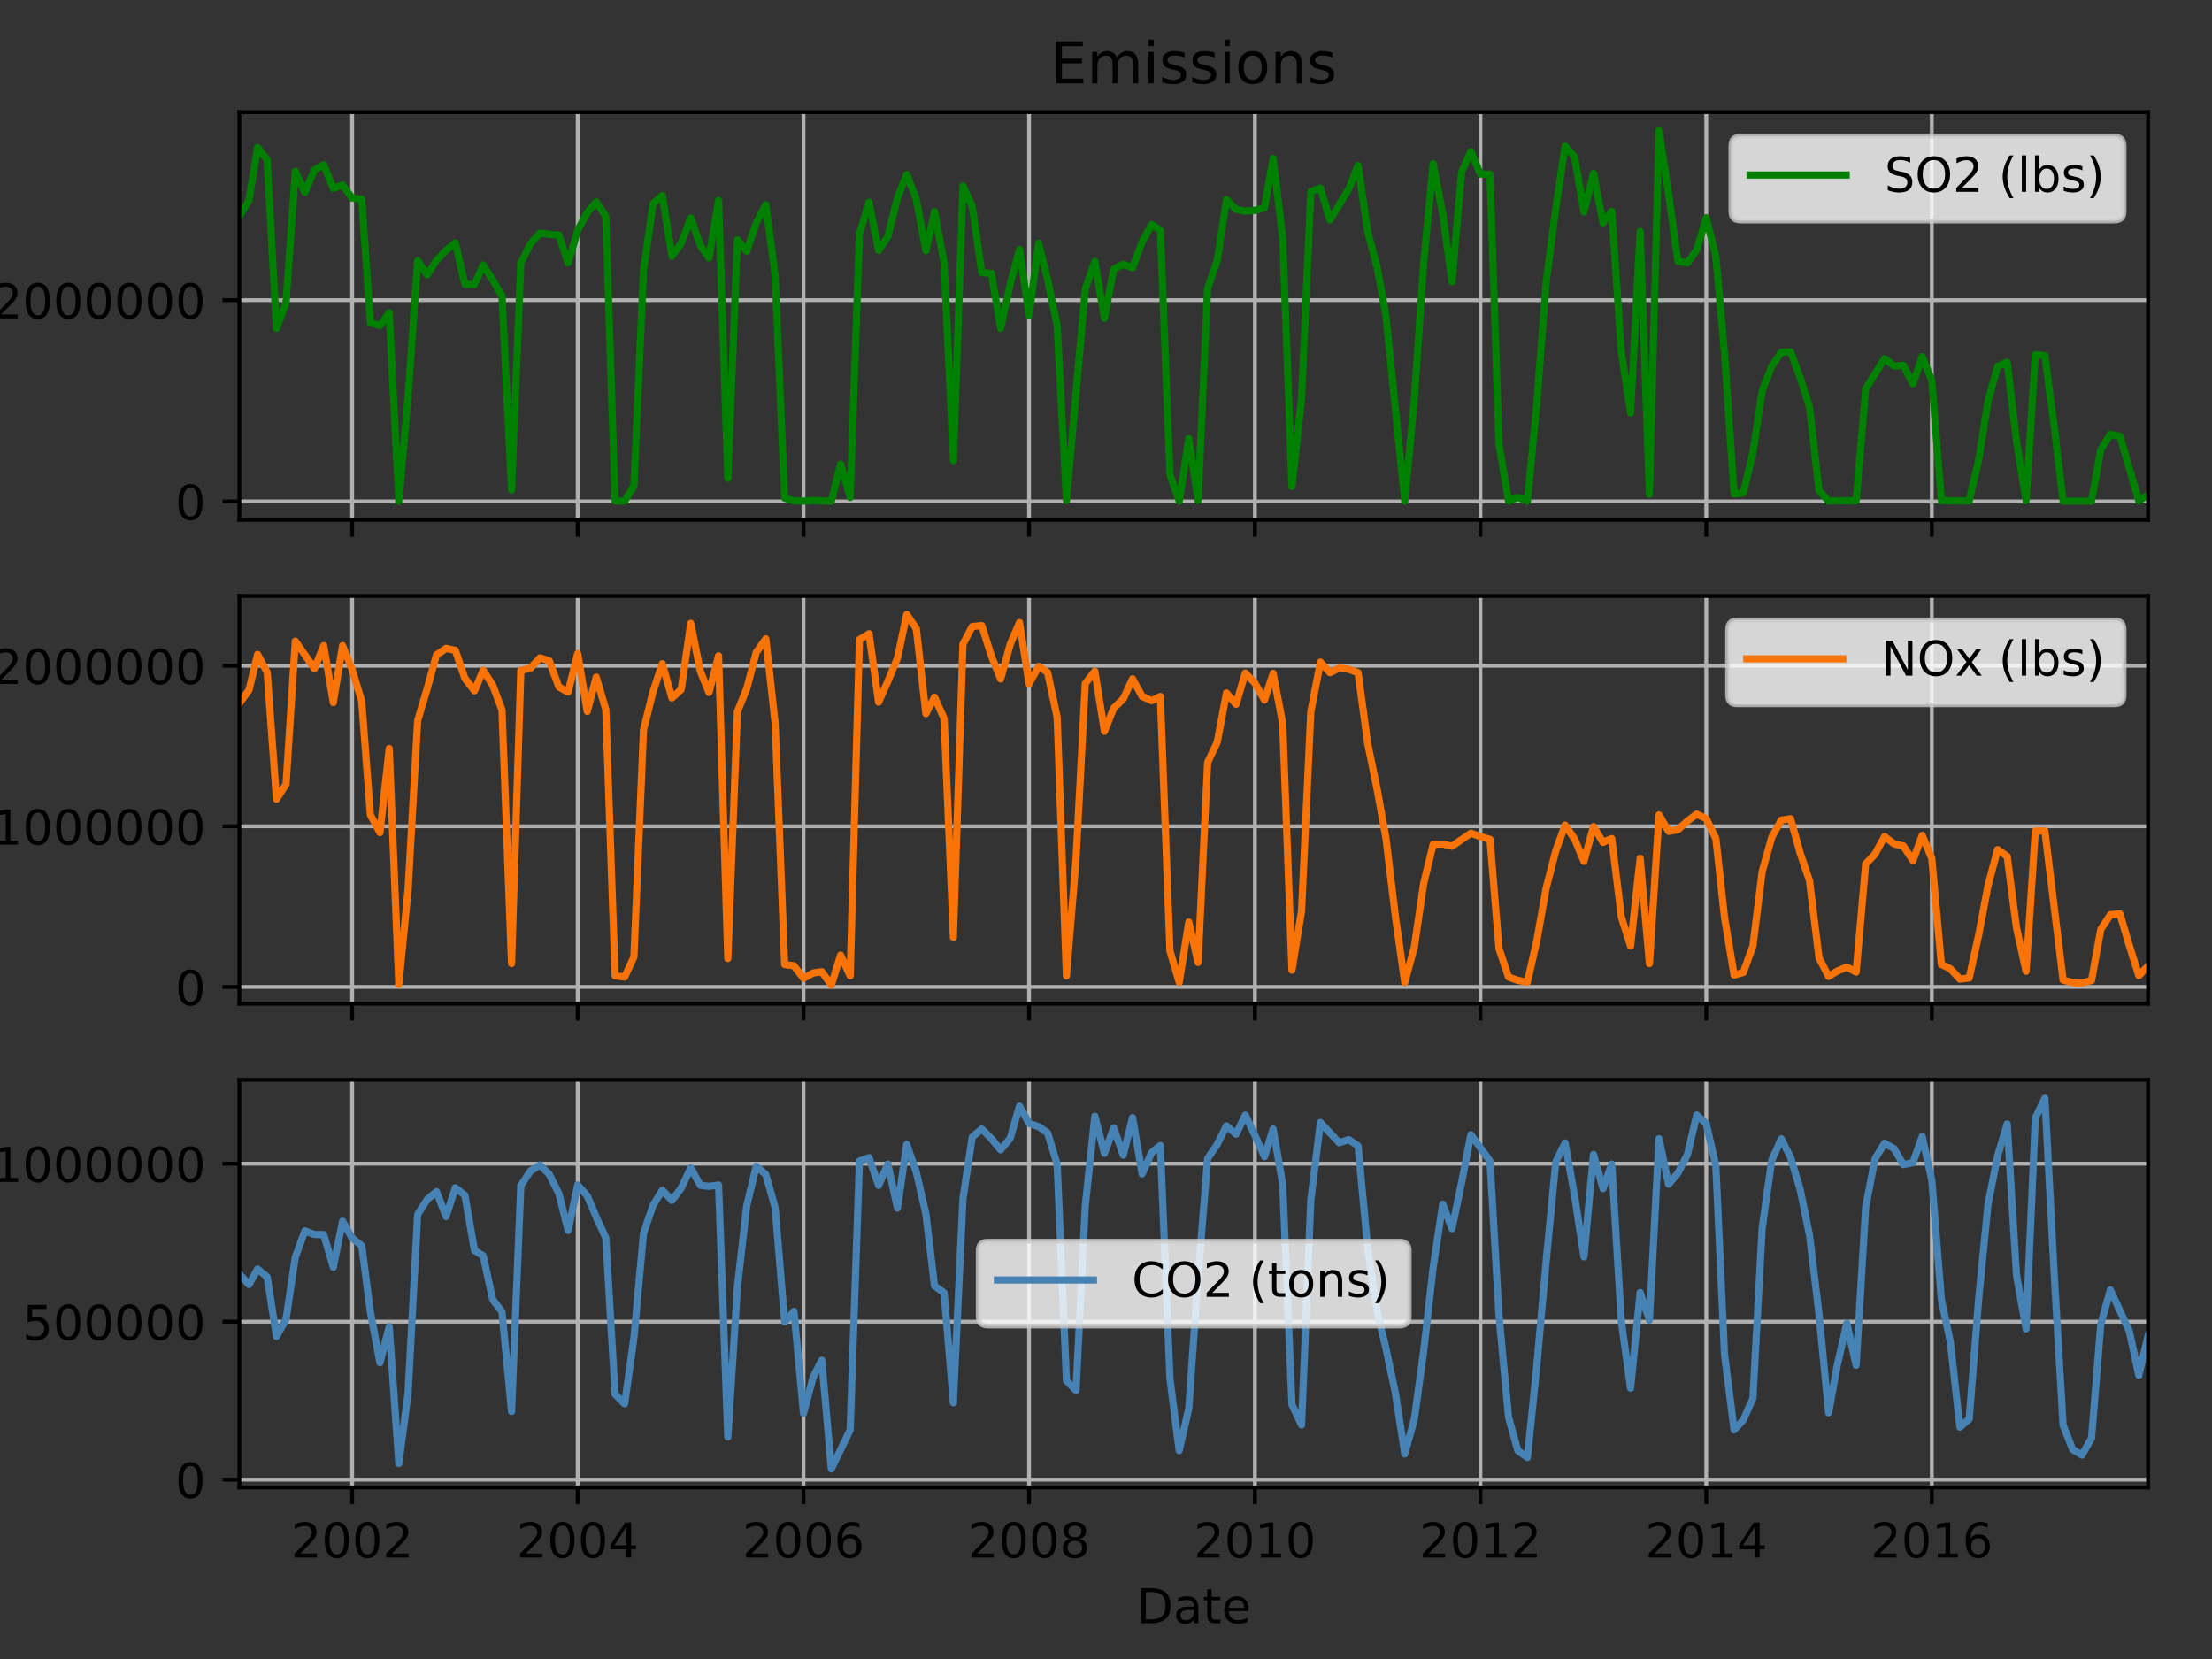 <?xml version="1.0" encoding="utf-8" standalone="no"?>
<!DOCTYPE svg PUBLIC "-//W3C//DTD SVG 1.1//EN"
  "http://www.w3.org/Graphics/SVG/1.1/DTD/svg11.dtd">
<!-- Created with matplotlib (http://matplotlib.org/) -->
<svg height="345.6pt" version="1.1" viewBox="0 0 460.8 345.6" width="460.8pt" xmlns="http://www.w3.org/2000/svg" xmlns:xlink="http://www.w3.org/1999/xlink">
 <rect x="0" y="0" width="460.8" height="345.6" fill="#333333" stroke="none"/>
 <defs>
  <style type="text/css">
*{stroke-linecap:butt;stroke-linejoin:round;}
  </style>
 </defs>
 <g id="figure_1">
  <g id="patch_1">
   <path d="M 0 345.6 
L 460.8 345.6 
L 460.8 0 
L 0 0 
z
" style="fill:none;"/>
  </g>
  <g id="axes_1">
   <g id="patch_2">
    <path d="M 49.867 108.305 
L 447.48 108.305 
L 447.48 23.365 
L 49.867 23.365 
z
" style="fill:none;"/>
   </g>
   <g id="matplotlib.axis_1">
    <g id="xtick_1">
     <g id="line2d_1">
      <path clip-path="url(#pac11bb12ae)" d="M 73.358 108.305 
L 73.358 23.365 
" style="fill:none;stroke:#b0b0b0;stroke-linecap:square;stroke-width:0.8;"/>
     </g>
     <g id="line2d_2">
      <defs>
       <path d="M 0 0 
L 0 3.5 
" id="m9f74b792a3" style="stroke:#000000;stroke-width:0.8;"/>
      </defs>
      <g>
       <use style="stroke:#000000;stroke-width:0.8;" x="73.358" xlink:href="#m9f74b792a3" y="108.305"/>
      </g>
     </g>
    </g>
    <g id="xtick_2">
     <g id="line2d_3">
      <path clip-path="url(#pac11bb12ae)" d="M 120.341 108.305 
L 120.341 23.365 
" style="fill:none;stroke:#b0b0b0;stroke-linecap:square;stroke-width:0.8;"/>
     </g>
     <g id="line2d_4">
      <g>
       <use style="stroke:#000000;stroke-width:0.8;" x="120.341" xlink:href="#m9f74b792a3" y="108.305"/>
      </g>
     </g>
    </g>
    <g id="xtick_3">
     <g id="line2d_5">
      <path clip-path="url(#pac11bb12ae)" d="M 167.387 108.305 
L 167.387 23.365 
" style="fill:none;stroke:#b0b0b0;stroke-linecap:square;stroke-width:0.8;"/>
     </g>
     <g id="line2d_6">
      <g>
       <use style="stroke:#000000;stroke-width:0.8;" x="167.387" xlink:href="#m9f74b792a3" y="108.305"/>
      </g>
     </g>
    </g>
    <g id="xtick_4">
     <g id="line2d_7">
      <path clip-path="url(#pac11bb12ae)" d="M 214.37 108.305 
L 214.37 23.365 
" style="fill:none;stroke:#b0b0b0;stroke-linecap:square;stroke-width:0.8;"/>
     </g>
     <g id="line2d_8">
      <g>
       <use style="stroke:#000000;stroke-width:0.8;" x="214.37" xlink:href="#m9f74b792a3" y="108.305"/>
      </g>
     </g>
    </g>
    <g id="xtick_5">
     <g id="line2d_9">
      <path clip-path="url(#pac11bb12ae)" d="M 261.417 108.305 
L 261.417 23.365 
" style="fill:none;stroke:#b0b0b0;stroke-linecap:square;stroke-width:0.8;"/>
     </g>
     <g id="line2d_10">
      <g>
       <use style="stroke:#000000;stroke-width:0.8;" x="261.417" xlink:href="#m9f74b792a3" y="108.305"/>
      </g>
     </g>
    </g>
    <g id="xtick_6">
     <g id="line2d_11">
      <path clip-path="url(#pac11bb12ae)" d="M 308.399 108.305 
L 308.399 23.365 
" style="fill:none;stroke:#b0b0b0;stroke-linecap:square;stroke-width:0.8;"/>
     </g>
     <g id="line2d_12">
      <g>
       <use style="stroke:#000000;stroke-width:0.8;" x="308.399" xlink:href="#m9f74b792a3" y="108.305"/>
      </g>
     </g>
    </g>
    <g id="xtick_7">
     <g id="line2d_13">
      <path clip-path="url(#pac11bb12ae)" d="M 355.446 108.305 
L 355.446 23.365 
" style="fill:none;stroke:#b0b0b0;stroke-linecap:square;stroke-width:0.8;"/>
     </g>
     <g id="line2d_14">
      <g>
       <use style="stroke:#000000;stroke-width:0.8;" x="355.446" xlink:href="#m9f74b792a3" y="108.305"/>
      </g>
     </g>
    </g>
    <g id="xtick_8">
     <g id="line2d_15">
      <path clip-path="url(#pac11bb12ae)" d="M 402.428 108.305 
L 402.428 23.365 
" style="fill:none;stroke:#b0b0b0;stroke-linecap:square;stroke-width:0.8;"/>
     </g>
     <g id="line2d_16">
      <g>
       <use style="stroke:#000000;stroke-width:0.8;" x="402.428" xlink:href="#m9f74b792a3" y="108.305"/>
      </g>
     </g>
    </g>
   </g>
   <g id="matplotlib.axis_2">
    <g id="ytick_1">
     <g id="line2d_17">
      <path clip-path="url(#pac11bb12ae)" d="M 49.867 104.451 
L 447.48 104.451 
" style="fill:none;stroke:#b0b0b0;stroke-linecap:square;stroke-width:0.8;"/>
     </g>
     <g id="line2d_18">
      <defs>
       <path d="M 0 0 
L -3.5 0 
" id="m3fa01bd252" style="stroke:#000000;stroke-width:0.8;"/>
      </defs>
      <g>
       <use style="stroke:#000000;stroke-width:0.8;" x="49.867" xlink:href="#m3fa01bd252" y="104.451"/>
      </g>
     </g>
     <g id="text_1">
      <!-- 0 -->
      <defs>
       <path d="M 31.781 66.406 
Q 24.172 66.406 20.328 58.906 
Q 16.5 51.422 16.5 36.375 
Q 16.5 21.391 20.328 13.891 
Q 24.172 6.391 31.781 6.391 
Q 39.453 6.391 43.281 13.891 
Q 47.125 21.391 47.125 36.375 
Q 47.125 51.422 43.281 58.906 
Q 39.453 66.406 31.781 66.406 
z
M 31.781 74.219 
Q 44.047 74.219 50.516 64.516 
Q 56.984 54.828 56.984 36.375 
Q 56.984 17.969 50.516 8.266 
Q 44.047 -1.422 31.781 -1.422 
Q 19.531 -1.422 13.062 8.266 
Q 6.594 17.969 6.594 36.375 
Q 6.594 54.828 13.062 64.516 
Q 19.531 74.219 31.781 74.219 
z
" id="DejaVuSans-30"/>
      </defs>
      <g transform="translate(36.505 108.25)scale(0.1 -0.1)">
       <use xlink:href="#DejaVuSans-30"/>
      </g>
     </g>
    </g>
    <g id="ytick_2">
     <g id="line2d_19">
      <path clip-path="url(#pac11bb12ae)" d="M 49.867 62.526 
L 447.48 62.526 
" style="fill:none;stroke:#b0b0b0;stroke-linecap:square;stroke-width:0.8;"/>
     </g>
     <g id="line2d_20">
      <g>
       <use style="stroke:#000000;stroke-width:0.8;" x="49.867" xlink:href="#m3fa01bd252" y="62.526"/>
      </g>
     </g>
     <g id="text_2">
      <!-- 2000000 -->
      <defs>
       <path d="M 19.188 8.297 
L 53.609 8.297 
L 53.609 0 
L 7.328 0 
L 7.328 8.297 
Q 12.938 14.109 22.625 23.891 
Q 32.328 33.688 34.812 36.531 
Q 39.547 41.844 41.422 45.531 
Q 43.312 49.219 43.312 52.781 
Q 43.312 58.594 39.234 62.25 
Q 35.156 65.922 28.609 65.922 
Q 23.969 65.922 18.812 64.312 
Q 13.672 62.703 7.812 59.422 
L 7.812 69.391 
Q 13.766 71.781 18.938 73 
Q 24.125 74.219 28.422 74.219 
Q 39.75 74.219 46.484 68.547 
Q 53.219 62.891 53.219 53.422 
Q 53.219 48.922 51.531 44.891 
Q 49.859 40.875 45.406 35.406 
Q 44.188 33.984 37.641 27.219 
Q 31.109 20.453 19.188 8.297 
z
" id="DejaVuSans-32"/>
      </defs>
      <g transform="translate(-1.671 66.325)scale(0.1 -0.1)">
       <use xlink:href="#DejaVuSans-32"/>
       <use x="63.623" xlink:href="#DejaVuSans-30"/>
       <use x="127.246" xlink:href="#DejaVuSans-30"/>
       <use x="190.869" xlink:href="#DejaVuSans-30"/>
       <use x="254.492" xlink:href="#DejaVuSans-30"/>
       <use x="318.115" xlink:href="#DejaVuSans-30"/>
       <use x="381.738" xlink:href="#DejaVuSans-30"/>
      </g>
     </g>
    </g>
   </g>
   <g id="line2d_21">
    <path clip-path="url(#pac11bb12ae)" d="M 49.867 45.048 
L 51.862 41.708 
L 53.664 30.726 
L 55.659 33.328 
L 57.59 68.424 
L 59.585 63.071 
L 61.516 35.688 
L 63.511 40.078 
L 65.506 35.397 
L 67.437 34.337 
L 69.432 39.249 
L 71.363 38.543 
L 73.358 41.266 
L 75.353 41.479 
L 77.155 67.251 
L 79.151 67.826 
L 81.081 65.143 
L 83.077 104.436 
L 85.007 82.585 
L 87.002 54.284 
L 88.998 57.272 
L 90.928 54.234 
L 92.924 52.143 
L 94.854 50.598 
L 96.849 59.229 
L 98.845 59.275 
L 100.647 55.201 
L 102.642 58.332 
L 104.573 61.645 
L 106.568 102.077 
L 108.499 54.793 
L 110.494 50.819 
L 112.489 48.557 
L 114.42 48.823 
L 116.415 48.944 
L 118.346 54.78 
L 120.341 47.952 
L 122.336 44.26 
L 124.202 42.066 
L 126.197 45.045 
L 128.128 104.395 
L 130.123 104.398 
L 132.054 101.214 
L 134.049 56.459 
L 136.044 42.404 
L 137.975 40.725 
L 139.97 53.383 
L 141.901 50.688 
L 143.896 45.377 
L 145.891 51.152 
L 147.693 53.752 
L 149.689 41.748 
L 151.619 99.633 
L 153.615 49.972 
L 155.545 52.358 
L 157.54 46.419 
L 159.536 42.631 
L 161.466 57.332 
L 163.462 103.766 
L 165.392 104.344 
L 167.387 104.405 
L 169.383 104.25 
L 173.18 104.444 
L 175.111 96.662 
L 177.106 103.622 
L 179.037 48.744 
L 181.032 42.101 
L 183.027 52.187 
L 184.958 49.276 
L 186.953 41.272 
L 188.884 36.299 
L 190.879 41.532 
L 192.874 52.244 
L 194.676 44.082 
L 196.671 54.776 
L 198.602 95.973 
L 200.597 38.77 
L 202.528 42.967 
L 204.523 56.798 
L 206.518 56.928 
L 208.449 68.38 
L 210.444 59.192 
L 212.375 51.99 
L 214.37 65.637 
L 216.365 50.633 
L 218.231 58.193 
L 220.227 67.789 
L 222.157 104.301 
L 226.083 60.223 
L 228.078 54.45 
L 230.074 66.312 
L 232.004 56.045 
L 234 55.044 
L 235.93 55.78 
L 237.925 50.402 
L 239.921 46.767 
L 241.723 47.926 
L 243.718 98.839 
L 245.649 104.431 
L 247.644 91.374 
L 249.575 104.256 
L 251.57 60.066 
L 253.565 54.298 
L 255.496 41.576 
L 257.491 43.608 
L 259.422 43.989 
L 261.417 43.816 
L 263.412 43.294 
L 265.214 32.982 
L 267.209 49.574 
L 269.14 101.349 
L 271.135 82.945 
L 273.066 39.932 
L 275.061 39.161 
L 277.056 45.847 
L 280.982 39.33 
L 282.913 34.461 
L 284.908 48.194 
L 286.903 55.753 
L 288.705 65.721 
L 292.631 104.427 
L 294.626 83.23 
L 296.557 55.007 
L 298.552 34.121 
L 300.547 44.527 
L 302.478 58.684 
L 304.473 35.834 
L 306.404 31.535 
L 308.399 36.276 
L 310.394 36.307 
L 312.261 92.497 
L 314.256 104.404 
L 316.187 103.617 
L 318.182 104.412 
L 320.113 84.47 
L 322.108 58.614 
L 324.103 43.407 
L 326.034 30.435 
L 328.029 32.684 
L 329.96 44.14 
L 331.955 36.115 
L 333.95 46.412 
L 335.752 44.028 
L 337.747 73.286 
L 339.678 86.021 
L 341.673 48.209 
L 343.604 102.95 
L 345.599 27.226 
L 347.594 40.371 
L 349.525 54.425 
L 351.52 54.776 
L 353.451 52.061 
L 355.446 45.36 
L 357.441 53.402 
L 359.243 73.559 
L 361.238 102.907 
L 363.169 102.654 
L 365.164 94.32 
L 367.095 81.382 
L 369.09 76.274 
L 371.085 73.384 
L 373.016 73.27 
L 375.011 78.695 
L 376.942 84.755 
L 378.937 102.231 
L 380.932 104.393 
L 384.729 104.292 
L 386.66 104.361 
L 388.655 81.009 
L 392.581 74.677 
L 394.576 76.265 
L 396.507 76.074 
L 398.502 79.961 
L 400.433 74.285 
L 402.428 79.241 
L 404.423 104.297 
L 410.216 104.371 
L 412.211 95.736 
L 414.142 83.554 
L 416.137 76.316 
L 418.132 75.46 
L 420.063 91.837 
L 422.058 104.288 
L 423.989 73.858 
L 425.984 74.082 
L 427.979 89.296 
L 429.781 104.412 
L 435.702 104.409 
L 437.633 93.624 
L 439.628 90.481 
L 441.623 90.865 
L 445.549 104.348 
L 447.48 103.04 
L 447.48 103.04 
" style="fill:none;stroke:#008000;stroke-linecap:square;stroke-width:1.5;"/>
   </g>
   <g id="patch_3">
    <path d="M 49.867 108.305 
L 49.867 23.365 
" style="fill:none;stroke:#000000;stroke-linecap:square;stroke-linejoin:miter;stroke-width:0.8;"/>
   </g>
   <g id="patch_4">
    <path d="M 447.48 108.305 
L 447.48 23.365 
" style="fill:none;stroke:#000000;stroke-linecap:square;stroke-linejoin:miter;stroke-width:0.8;"/>
   </g>
   <g id="patch_5">
    <path d="M 49.867 108.305 
L 447.48 108.305 
" style="fill:none;stroke:#000000;stroke-linecap:square;stroke-linejoin:miter;stroke-width:0.8;"/>
   </g>
   <g id="patch_6">
    <path d="M 49.867 23.365 
L 447.48 23.365 
" style="fill:none;stroke:#000000;stroke-linecap:square;stroke-linejoin:miter;stroke-width:0.8;"/>
   </g>
   <g id="text_3">
    <!-- Emissions -->
    <defs>
     <path d="M 9.812 72.906 
L 55.906 72.906 
L 55.906 64.594 
L 19.672 64.594 
L 19.672 43.016 
L 54.391 43.016 
L 54.391 34.719 
L 19.672 34.719 
L 19.672 8.297 
L 56.781 8.297 
L 56.781 0 
L 9.812 0 
z
" id="DejaVuSans-45"/>
     <path d="M 52 44.188 
Q 55.375 50.25 60.062 53.125 
Q 64.75 56 71.094 56 
Q 79.641 56 84.281 50.016 
Q 88.922 44.047 88.922 33.016 
L 88.922 0 
L 79.891 0 
L 79.891 32.719 
Q 79.891 40.578 77.094 44.375 
Q 74.312 48.188 68.609 48.188 
Q 61.625 48.188 57.562 43.547 
Q 53.516 38.922 53.516 30.906 
L 53.516 0 
L 44.484 0 
L 44.484 32.719 
Q 44.484 40.625 41.703 44.406 
Q 38.922 48.188 33.109 48.188 
Q 26.219 48.188 22.156 43.531 
Q 18.109 38.875 18.109 30.906 
L 18.109 0 
L 9.078 0 
L 9.078 54.688 
L 18.109 54.688 
L 18.109 46.188 
Q 21.188 51.219 25.484 53.609 
Q 29.781 56 35.688 56 
Q 41.656 56 45.828 52.969 
Q 50 49.953 52 44.188 
z
" id="DejaVuSans-6d"/>
     <path d="M 9.422 54.688 
L 18.406 54.688 
L 18.406 0 
L 9.422 0 
z
M 9.422 75.984 
L 18.406 75.984 
L 18.406 64.594 
L 9.422 64.594 
z
" id="DejaVuSans-69"/>
     <path d="M 44.281 53.078 
L 44.281 44.578 
Q 40.484 46.531 36.375 47.5 
Q 32.281 48.484 27.875 48.484 
Q 21.188 48.484 17.844 46.438 
Q 14.5 44.391 14.5 40.281 
Q 14.5 37.156 16.891 35.375 
Q 19.281 33.594 26.516 31.984 
L 29.594 31.297 
Q 39.156 29.25 43.188 25.516 
Q 47.219 21.781 47.219 15.094 
Q 47.219 7.469 41.188 3.016 
Q 35.156 -1.422 24.609 -1.422 
Q 20.219 -1.422 15.453 -0.562 
Q 10.688 0.297 5.422 2 
L 5.422 11.281 
Q 10.406 8.688 15.234 7.391 
Q 20.062 6.109 24.812 6.109 
Q 31.156 6.109 34.562 8.281 
Q 37.984 10.453 37.984 14.406 
Q 37.984 18.062 35.516 20.016 
Q 33.062 21.969 24.703 23.781 
L 21.578 24.516 
Q 13.234 26.266 9.516 29.906 
Q 5.812 33.547 5.812 39.891 
Q 5.812 47.609 11.281 51.797 
Q 16.75 56 26.812 56 
Q 31.781 56 36.172 55.266 
Q 40.578 54.547 44.281 53.078 
z
" id="DejaVuSans-73"/>
     <path d="M 30.609 48.391 
Q 23.391 48.391 19.188 42.75 
Q 14.984 37.109 14.984 27.297 
Q 14.984 17.484 19.156 11.844 
Q 23.344 6.203 30.609 6.203 
Q 37.797 6.203 41.984 11.859 
Q 46.188 17.531 46.188 27.297 
Q 46.188 37.016 41.984 42.703 
Q 37.797 48.391 30.609 48.391 
z
M 30.609 56 
Q 42.328 56 49.016 48.375 
Q 55.719 40.766 55.719 27.297 
Q 55.719 13.875 49.016 6.219 
Q 42.328 -1.422 30.609 -1.422 
Q 18.844 -1.422 12.172 6.219 
Q 5.516 13.875 5.516 27.297 
Q 5.516 40.766 12.172 48.375 
Q 18.844 56 30.609 56 
z
" id="DejaVuSans-6f"/>
     <path d="M 54.891 33.016 
L 54.891 0 
L 45.906 0 
L 45.906 32.719 
Q 45.906 40.484 42.875 44.328 
Q 39.844 48.188 33.797 48.188 
Q 26.516 48.188 22.312 43.547 
Q 18.109 38.922 18.109 30.906 
L 18.109 0 
L 9.078 0 
L 9.078 54.688 
L 18.109 54.688 
L 18.109 46.188 
Q 21.344 51.125 25.703 53.562 
Q 30.078 56 35.797 56 
Q 45.219 56 50.047 50.172 
Q 54.891 44.344 54.891 33.016 
z
" id="DejaVuSans-6e"/>
    </defs>
    <g transform="translate(218.853 17.365)scale(0.12 -0.12)">
     <use xlink:href="#DejaVuSans-45"/>
     <use x="63.184" xlink:href="#DejaVuSans-6d"/>
     <use x="160.596" xlink:href="#DejaVuSans-69"/>
     <use x="188.379" xlink:href="#DejaVuSans-73"/>
     <use x="240.479" xlink:href="#DejaVuSans-73"/>
     <use x="292.578" xlink:href="#DejaVuSans-69"/>
     <use x="320.361" xlink:href="#DejaVuSans-6f"/>
     <use x="381.543" xlink:href="#DejaVuSans-6e"/>
     <use x="444.922" xlink:href="#DejaVuSans-73"/>
    </g>
   </g>
   <g id="legend_1">
    <g id="patch_7">
     <path d="M 362.58 46.043 
L 440.48 46.043 
Q 442.48 46.043 442.48 44.043 
L 442.48 30.365 
Q 442.48 28.365 440.48 28.365 
L 362.58 28.365 
Q 360.58 28.365 360.58 30.365 
L 360.58 44.043 
Q 360.58 46.043 362.58 46.043 
z
" style="fill:#ffffff;opacity:0.8;stroke:#cccccc;stroke-linejoin:miter;"/>
    </g>
    <g id="line2d_22">
     <path d="M 364.58 36.463 
L 384.58 36.463 
" style="fill:none;stroke:#008000;stroke-linecap:square;stroke-width:1.5;"/>
    </g>
    <g id="line2d_23"/>
    <g id="text_4">
     <!-- SO2 (lbs) -->
     <defs>
      <path d="M 53.516 70.516 
L 53.516 60.891 
Q 47.906 63.578 42.922 64.891 
Q 37.938 66.219 33.297 66.219 
Q 25.25 66.219 20.875 63.094 
Q 16.5 59.969 16.5 54.203 
Q 16.5 49.359 19.406 46.891 
Q 22.312 44.438 30.422 42.922 
L 36.375 41.703 
Q 47.406 39.594 52.656 34.297 
Q 57.906 29 57.906 20.125 
Q 57.906 9.516 50.797 4.047 
Q 43.703 -1.422 29.984 -1.422 
Q 24.812 -1.422 18.969 -0.25 
Q 13.141 0.922 6.891 3.219 
L 6.891 13.375 
Q 12.891 10.016 18.656 8.297 
Q 24.422 6.594 29.984 6.594 
Q 38.422 6.594 43.016 9.906 
Q 47.609 13.234 47.609 19.391 
Q 47.609 24.75 44.312 27.781 
Q 41.016 30.812 33.5 32.328 
L 27.484 33.5 
Q 16.453 35.688 11.516 40.375 
Q 6.594 45.062 6.594 53.422 
Q 6.594 63.094 13.406 68.656 
Q 20.219 74.219 32.172 74.219 
Q 37.312 74.219 42.625 73.281 
Q 47.953 72.359 53.516 70.516 
z
" id="DejaVuSans-53"/>
      <path d="M 39.406 66.219 
Q 28.656 66.219 22.328 58.203 
Q 16.016 50.203 16.016 36.375 
Q 16.016 22.609 22.328 14.594 
Q 28.656 6.594 39.406 6.594 
Q 50.141 6.594 56.422 14.594 
Q 62.703 22.609 62.703 36.375 
Q 62.703 50.203 56.422 58.203 
Q 50.141 66.219 39.406 66.219 
z
M 39.406 74.219 
Q 54.734 74.219 63.906 63.938 
Q 73.094 53.656 73.094 36.375 
Q 73.094 19.141 63.906 8.859 
Q 54.734 -1.422 39.406 -1.422 
Q 24.031 -1.422 14.812 8.828 
Q 5.609 19.094 5.609 36.375 
Q 5.609 53.656 14.812 63.938 
Q 24.031 74.219 39.406 74.219 
z
" id="DejaVuSans-4f"/>
      <path id="DejaVuSans-20"/>
      <path d="M 31 75.875 
Q 24.469 64.656 21.281 53.656 
Q 18.109 42.672 18.109 31.391 
Q 18.109 20.125 21.312 9.062 
Q 24.516 -2 31 -13.188 
L 23.188 -13.188 
Q 15.875 -1.703 12.234 9.375 
Q 8.594 20.453 8.594 31.391 
Q 8.594 42.281 12.203 53.312 
Q 15.828 64.359 23.188 75.875 
z
" id="DejaVuSans-28"/>
      <path d="M 9.422 75.984 
L 18.406 75.984 
L 18.406 0 
L 9.422 0 
z
" id="DejaVuSans-6c"/>
      <path d="M 48.688 27.297 
Q 48.688 37.203 44.609 42.844 
Q 40.531 48.484 33.406 48.484 
Q 26.266 48.484 22.188 42.844 
Q 18.109 37.203 18.109 27.297 
Q 18.109 17.391 22.188 11.75 
Q 26.266 6.109 33.406 6.109 
Q 40.531 6.109 44.609 11.75 
Q 48.688 17.391 48.688 27.297 
z
M 18.109 46.391 
Q 20.953 51.266 25.266 53.625 
Q 29.594 56 35.594 56 
Q 45.562 56 51.781 48.094 
Q 58.016 40.188 58.016 27.297 
Q 58.016 14.406 51.781 6.484 
Q 45.562 -1.422 35.594 -1.422 
Q 29.594 -1.422 25.266 0.953 
Q 20.953 3.328 18.109 8.203 
L 18.109 0 
L 9.078 0 
L 9.078 75.984 
L 18.109 75.984 
z
" id="DejaVuSans-62"/>
      <path d="M 8.016 75.875 
L 15.828 75.875 
Q 23.141 64.359 26.781 53.312 
Q 30.422 42.281 30.422 31.391 
Q 30.422 20.453 26.781 9.375 
Q 23.141 -1.703 15.828 -13.188 
L 8.016 -13.188 
Q 14.5 -2 17.703 9.062 
Q 20.906 20.125 20.906 31.391 
Q 20.906 42.672 17.703 53.656 
Q 14.5 64.656 8.016 75.875 
z
" id="DejaVuSans-29"/>
     </defs>
     <g transform="translate(392.58 39.963)scale(0.1 -0.1)">
      <use xlink:href="#DejaVuSans-53"/>
      <use x="63.477" xlink:href="#DejaVuSans-4f"/>
      <use x="142.188" xlink:href="#DejaVuSans-32"/>
      <use x="205.811" xlink:href="#DejaVuSans-20"/>
      <use x="237.598" xlink:href="#DejaVuSans-28"/>
      <use x="276.611" xlink:href="#DejaVuSans-6c"/>
      <use x="304.395" xlink:href="#DejaVuSans-62"/>
      <use x="367.871" xlink:href="#DejaVuSans-73"/>
      <use x="419.971" xlink:href="#DejaVuSans-29"/>
     </g>
    </g>
   </g>
  </g>
  <g id="axes_2">
   <g id="patch_8">
    <path d="M 49.867 209.084 
L 447.48 209.084 
L 447.48 124.145 
L 49.867 124.145 
z
" style="fill:none;"/>
   </g>
   <g id="matplotlib.axis_3">
    <g id="xtick_9">
     <g id="line2d_24">
      <path clip-path="url(#p36a2a49564)" d="M 73.358 209.084 
L 73.358 124.145 
" style="fill:none;stroke:#b0b0b0;stroke-linecap:square;stroke-width:0.8;"/>
     </g>
     <g id="line2d_25">
      <g>
       <use style="stroke:#000000;stroke-width:0.8;" x="73.358" xlink:href="#m9f74b792a3" y="209.084"/>
      </g>
     </g>
    </g>
    <g id="xtick_10">
     <g id="line2d_26">
      <path clip-path="url(#p36a2a49564)" d="M 120.341 209.084 
L 120.341 124.145 
" style="fill:none;stroke:#b0b0b0;stroke-linecap:square;stroke-width:0.8;"/>
     </g>
     <g id="line2d_27">
      <g>
       <use style="stroke:#000000;stroke-width:0.8;" x="120.341" xlink:href="#m9f74b792a3" y="209.084"/>
      </g>
     </g>
    </g>
    <g id="xtick_11">
     <g id="line2d_28">
      <path clip-path="url(#p36a2a49564)" d="M 167.387 209.084 
L 167.387 124.145 
" style="fill:none;stroke:#b0b0b0;stroke-linecap:square;stroke-width:0.8;"/>
     </g>
     <g id="line2d_29">
      <g>
       <use style="stroke:#000000;stroke-width:0.8;" x="167.387" xlink:href="#m9f74b792a3" y="209.084"/>
      </g>
     </g>
    </g>
    <g id="xtick_12">
     <g id="line2d_30">
      <path clip-path="url(#p36a2a49564)" d="M 214.37 209.084 
L 214.37 124.145 
" style="fill:none;stroke:#b0b0b0;stroke-linecap:square;stroke-width:0.8;"/>
     </g>
     <g id="line2d_31">
      <g>
       <use style="stroke:#000000;stroke-width:0.8;" x="214.37" xlink:href="#m9f74b792a3" y="209.084"/>
      </g>
     </g>
    </g>
    <g id="xtick_13">
     <g id="line2d_32">
      <path clip-path="url(#p36a2a49564)" d="M 261.417 209.084 
L 261.417 124.145 
" style="fill:none;stroke:#b0b0b0;stroke-linecap:square;stroke-width:0.8;"/>
     </g>
     <g id="line2d_33">
      <g>
       <use style="stroke:#000000;stroke-width:0.8;" x="261.417" xlink:href="#m9f74b792a3" y="209.084"/>
      </g>
     </g>
    </g>
    <g id="xtick_14">
     <g id="line2d_34">
      <path clip-path="url(#p36a2a49564)" d="M 308.399 209.084 
L 308.399 124.145 
" style="fill:none;stroke:#b0b0b0;stroke-linecap:square;stroke-width:0.8;"/>
     </g>
     <g id="line2d_35">
      <g>
       <use style="stroke:#000000;stroke-width:0.8;" x="308.399" xlink:href="#m9f74b792a3" y="209.084"/>
      </g>
     </g>
    </g>
    <g id="xtick_15">
     <g id="line2d_36">
      <path clip-path="url(#p36a2a49564)" d="M 355.446 209.084 
L 355.446 124.145 
" style="fill:none;stroke:#b0b0b0;stroke-linecap:square;stroke-width:0.8;"/>
     </g>
     <g id="line2d_37">
      <g>
       <use style="stroke:#000000;stroke-width:0.8;" x="355.446" xlink:href="#m9f74b792a3" y="209.084"/>
      </g>
     </g>
    </g>
    <g id="xtick_16">
     <g id="line2d_38">
      <path clip-path="url(#p36a2a49564)" d="M 402.428 209.084 
L 402.428 124.145 
" style="fill:none;stroke:#b0b0b0;stroke-linecap:square;stroke-width:0.8;"/>
     </g>
     <g id="line2d_39">
      <g>
       <use style="stroke:#000000;stroke-width:0.8;" x="402.428" xlink:href="#m9f74b792a3" y="209.084"/>
      </g>
     </g>
    </g>
   </g>
   <g id="matplotlib.axis_4">
    <g id="ytick_3">
     <g id="line2d_40">
      <path clip-path="url(#p36a2a49564)" d="M 49.867 205.59 
L 447.48 205.59 
" style="fill:none;stroke:#b0b0b0;stroke-linecap:square;stroke-width:0.8;"/>
     </g>
     <g id="line2d_41">
      <g>
       <use style="stroke:#000000;stroke-width:0.8;" x="49.867" xlink:href="#m3fa01bd252" y="205.59"/>
      </g>
     </g>
     <g id="text_5">
      <!-- 0 -->
      <g transform="translate(36.505 209.39)scale(0.1 -0.1)">
       <use xlink:href="#DejaVuSans-30"/>
      </g>
     </g>
    </g>
    <g id="ytick_4">
     <g id="line2d_42">
      <path clip-path="url(#p36a2a49564)" d="M 49.867 172.137 
L 447.48 172.137 
" style="fill:none;stroke:#b0b0b0;stroke-linecap:square;stroke-width:0.8;"/>
     </g>
     <g id="line2d_43">
      <g>
       <use style="stroke:#000000;stroke-width:0.8;" x="49.867" xlink:href="#m3fa01bd252" y="172.137"/>
      </g>
     </g>
     <g id="text_6">
      <!-- 1000000 -->
      <defs>
       <path d="M 12.406 8.297 
L 28.516 8.297 
L 28.516 63.922 
L 10.984 60.406 
L 10.984 69.391 
L 28.422 72.906 
L 38.281 72.906 
L 38.281 8.297 
L 54.391 8.297 
L 54.391 0 
L 12.406 0 
z
" id="DejaVuSans-31"/>
      </defs>
      <g transform="translate(-1.671 175.936)scale(0.1 -0.1)">
       <use xlink:href="#DejaVuSans-31"/>
       <use x="63.623" xlink:href="#DejaVuSans-30"/>
       <use x="127.246" xlink:href="#DejaVuSans-30"/>
       <use x="190.869" xlink:href="#DejaVuSans-30"/>
       <use x="254.492" xlink:href="#DejaVuSans-30"/>
       <use x="318.115" xlink:href="#DejaVuSans-30"/>
       <use x="381.738" xlink:href="#DejaVuSans-30"/>
      </g>
     </g>
    </g>
    <g id="ytick_5">
     <g id="line2d_44">
      <path clip-path="url(#p36a2a49564)" d="M 49.867 138.683 
L 447.48 138.683 
" style="fill:none;stroke:#b0b0b0;stroke-linecap:square;stroke-width:0.8;"/>
     </g>
     <g id="line2d_45">
      <g>
       <use style="stroke:#000000;stroke-width:0.8;" x="49.867" xlink:href="#m3fa01bd252" y="138.683"/>
      </g>
     </g>
     <g id="text_7">
      <!-- 2000000 -->
      <g transform="translate(-1.671 142.482)scale(0.1 -0.1)">
       <use xlink:href="#DejaVuSans-32"/>
       <use x="63.623" xlink:href="#DejaVuSans-30"/>
       <use x="127.246" xlink:href="#DejaVuSans-30"/>
       <use x="190.869" xlink:href="#DejaVuSans-30"/>
       <use x="254.492" xlink:href="#DejaVuSans-30"/>
       <use x="318.115" xlink:href="#DejaVuSans-30"/>
       <use x="381.738" xlink:href="#DejaVuSans-30"/>
      </g>
     </g>
    </g>
   </g>
   <g id="line2d_46">
    <path clip-path="url(#p36a2a49564)" d="M 49.867 146.479 
L 51.862 143.776 
L 53.664 136.329 
L 55.659 140.076 
L 57.59 166.482 
L 59.585 163.392 
L 61.516 133.561 
L 65.506 139.291 
L 67.437 134.504 
L 69.432 146.353 
L 71.363 134.489 
L 73.358 139.472 
L 75.353 146.106 
L 77.155 169.745 
L 79.151 173.453 
L 81.081 155.932 
L 83.077 205.093 
L 85.007 185.33 
L 87.002 150.135 
L 88.998 143.419 
L 90.928 136.428 
L 92.924 135.064 
L 94.854 135.478 
L 96.849 141.319 
L 98.845 143.912 
L 100.647 139.635 
L 102.642 142.739 
L 104.573 147.9 
L 106.568 200.727 
L 108.499 139.668 
L 110.494 139.205 
L 112.489 137.046 
L 114.42 137.677 
L 116.415 143.097 
L 118.346 144.174 
L 120.341 136.144 
L 122.336 148.203 
L 124.202 141.055 
L 126.197 147.812 
L 128.128 203.276 
L 130.123 203.531 
L 132.054 199.372 
L 134.049 152.1 
L 136.044 144.061 
L 137.975 138.264 
L 139.97 145.396 
L 141.901 143.643 
L 143.896 129.852 
L 145.891 139.836 
L 147.693 144.262 
L 149.689 136.624 
L 151.619 199.666 
L 153.615 148.253 
L 155.545 143.499 
L 157.54 135.893 
L 159.536 133.088 
L 161.466 150.586 
L 163.462 200.932 
L 165.392 201.188 
L 167.387 203.804 
L 169.383 202.697 
L 171.185 202.43 
L 173.18 205.223 
L 175.111 198.973 
L 177.106 203.288 
L 179.037 133.251 
L 181.032 132.022 
L 183.027 146.259 
L 184.958 141.931 
L 186.953 137.119 
L 188.884 128.005 
L 190.879 130.948 
L 192.874 148.649 
L 194.676 145.248 
L 196.671 149.691 
L 198.602 195.25 
L 200.597 134.198 
L 202.528 130.52 
L 204.523 130.322 
L 206.518 136.638 
L 208.449 141.436 
L 210.444 134.218 
L 212.375 129.687 
L 214.37 142.455 
L 216.365 138.821 
L 218.231 140.069 
L 220.227 149.461 
L 222.157 203.294 
L 224.153 179.031 
L 226.083 142.394 
L 228.078 139.83 
L 230.074 152.34 
L 232.004 147.52 
L 234 145.592 
L 235.93 141.412 
L 237.925 145.064 
L 239.921 145.959 
L 241.723 145.088 
L 243.718 198.064 
L 245.649 204.637 
L 247.644 192.069 
L 249.575 200.489 
L 251.57 158.838 
L 253.565 154.62 
L 255.496 144.366 
L 257.491 146.714 
L 259.422 140.209 
L 261.417 142.307 
L 263.412 145.811 
L 265.214 140.272 
L 267.209 150.701 
L 269.14 202.096 
L 271.135 189.795 
L 273.066 148.323 
L 275.061 137.923 
L 277.056 140.117 
L 278.987 139.182 
L 280.982 139.425 
L 282.913 140.136 
L 284.908 154.857 
L 286.903 164.547 
L 288.705 174.529 
L 290.7 191.004 
L 292.631 204.672 
L 294.626 197.335 
L 296.557 184.159 
L 298.552 175.888 
L 300.547 175.829 
L 302.478 176.281 
L 306.404 173.573 
L 308.399 174.271 
L 310.394 174.85 
L 312.261 197.606 
L 314.256 203.526 
L 316.187 204.233 
L 318.182 204.572 
L 320.113 196.143 
L 322.108 184.945 
L 324.103 177.222 
L 326.034 171.888 
L 328.029 174.792 
L 329.96 179.434 
L 331.955 172.203 
L 333.95 175.479 
L 335.752 174.679 
L 337.747 190.968 
L 339.678 197.072 
L 341.673 178.798 
L 343.604 200.731 
L 345.599 169.755 
L 347.594 173.189 
L 349.525 172.86 
L 351.52 171.039 
L 353.451 169.597 
L 355.446 170.552 
L 357.441 174.655 
L 359.243 191.046 
L 361.238 203.133 
L 363.169 202.577 
L 365.164 197.068 
L 367.095 181.581 
L 369.09 174.417 
L 371.085 170.846 
L 373.016 170.565 
L 375.011 177.737 
L 376.942 183.443 
L 378.937 199.532 
L 380.932 203.405 
L 382.734 202.301 
L 384.729 201.448 
L 386.66 202.508 
L 388.655 179.976 
L 390.586 177.952 
L 392.581 174.263 
L 394.576 175.799 
L 396.507 176.234 
L 398.502 179.259 
L 400.433 174.011 
L 402.428 178.856 
L 404.423 200.901 
L 406.29 201.809 
L 408.285 203.964 
L 410.216 203.729 
L 412.211 194.711 
L 414.142 184.475 
L 416.137 176.988 
L 418.132 178.393 
L 420.063 193.241 
L 422.058 202.326 
L 423.989 173.135 
L 425.984 173.098 
L 429.781 204.159 
L 431.776 204.694 
L 433.707 204.782 
L 435.702 204.245 
L 437.633 193.595 
L 439.628 190.554 
L 441.623 190.386 
L 443.554 196.9 
L 445.549 203.238 
L 447.48 201.24 
L 447.48 201.24 
" style="fill:none;stroke:#f97306;stroke-linecap:square;stroke-width:1.5;"/>
   </g>
   <g id="patch_9">
    <path d="M 49.867 209.084 
L 49.867 124.145 
" style="fill:none;stroke:#000000;stroke-linecap:square;stroke-linejoin:miter;stroke-width:0.8;"/>
   </g>
   <g id="patch_10">
    <path d="M 447.48 209.084 
L 447.48 124.145 
" style="fill:none;stroke:#000000;stroke-linecap:square;stroke-linejoin:miter;stroke-width:0.8;"/>
   </g>
   <g id="patch_11">
    <path d="M 49.867 209.084 
L 447.48 209.084 
" style="fill:none;stroke:#000000;stroke-linecap:square;stroke-linejoin:miter;stroke-width:0.8;"/>
   </g>
   <g id="patch_12">
    <path d="M 49.867 124.145 
L 447.48 124.145 
" style="fill:none;stroke:#000000;stroke-linecap:square;stroke-linejoin:miter;stroke-width:0.8;"/>
   </g>
   <g id="legend_2">
    <g id="patch_13">
     <path d="M 361.891 146.823 
L 440.48 146.823 
Q 442.48 146.823 442.48 144.823 
L 442.48 131.145 
Q 442.48 129.145 440.48 129.145 
L 361.891 129.145 
Q 359.891 129.145 359.891 131.145 
L 359.891 144.823 
Q 359.891 146.823 361.891 146.823 
z
" style="fill:#ffffff;opacity:0.8;stroke:#cccccc;stroke-linejoin:miter;"/>
    </g>
    <g id="line2d_47">
     <path d="M 363.891 137.243 
L 383.891 137.243 
" style="fill:none;stroke:#f97306;stroke-linecap:square;stroke-width:1.5;"/>
    </g>
    <g id="line2d_48"/>
    <g id="text_8">
     <!-- NOx (lbs) -->
     <defs>
      <path d="M 9.812 72.906 
L 23.094 72.906 
L 55.422 11.922 
L 55.422 72.906 
L 64.984 72.906 
L 64.984 0 
L 51.703 0 
L 19.391 60.984 
L 19.391 0 
L 9.812 0 
z
" id="DejaVuSans-4e"/>
      <path d="M 54.891 54.688 
L 35.109 28.078 
L 55.906 0 
L 45.312 0 
L 29.391 21.484 
L 13.484 0 
L 2.875 0 
L 24.125 28.609 
L 4.688 54.688 
L 15.281 54.688 
L 29.781 35.203 
L 44.281 54.688 
z
" id="DejaVuSans-78"/>
     </defs>
     <g transform="translate(391.891 140.743)scale(0.1 -0.1)">
      <use xlink:href="#DejaVuSans-4e"/>
      <use x="74.805" xlink:href="#DejaVuSans-4f"/>
      <use x="153.516" xlink:href="#DejaVuSans-78"/>
      <use x="212.695" xlink:href="#DejaVuSans-20"/>
      <use x="244.482" xlink:href="#DejaVuSans-28"/>
      <use x="283.496" xlink:href="#DejaVuSans-6c"/>
      <use x="311.279" xlink:href="#DejaVuSans-62"/>
      <use x="374.756" xlink:href="#DejaVuSans-73"/>
      <use x="426.855" xlink:href="#DejaVuSans-29"/>
     </g>
    </g>
   </g>
  </g>
  <g id="axes_3">
   <g id="patch_14">
    <path d="M 49.867 309.863 
L 447.48 309.863 
L 447.48 224.924 
L 49.867 224.924 
z
" style="fill:none;"/>
   </g>
   <g id="matplotlib.axis_5">
    <g id="xtick_17">
     <g id="line2d_49">
      <path clip-path="url(#p95ef8ef5e2)" d="M 73.358 309.863 
L 73.358 224.924 
" style="fill:none;stroke:#b0b0b0;stroke-linecap:square;stroke-width:0.8;"/>
     </g>
     <g id="line2d_50">
      <g>
       <use style="stroke:#000000;stroke-width:0.8;" x="73.358" xlink:href="#m9f74b792a3" y="309.863"/>
      </g>
     </g>
     <g id="text_9">
      <!-- 2002 -->
      <g transform="translate(60.633 324.462)scale(0.1 -0.1)">
       <use xlink:href="#DejaVuSans-32"/>
       <use x="63.623" xlink:href="#DejaVuSans-30"/>
       <use x="127.246" xlink:href="#DejaVuSans-30"/>
       <use x="190.869" xlink:href="#DejaVuSans-32"/>
      </g>
     </g>
    </g>
    <g id="xtick_18">
     <g id="line2d_51">
      <path clip-path="url(#p95ef8ef5e2)" d="M 120.341 309.863 
L 120.341 224.924 
" style="fill:none;stroke:#b0b0b0;stroke-linecap:square;stroke-width:0.8;"/>
     </g>
     <g id="line2d_52">
      <g>
       <use style="stroke:#000000;stroke-width:0.8;" x="120.341" xlink:href="#m9f74b792a3" y="309.863"/>
      </g>
     </g>
     <g id="text_10">
      <!-- 2004 -->
      <defs>
       <path d="M 37.797 64.312 
L 12.891 25.391 
L 37.797 25.391 
z
M 35.203 72.906 
L 47.609 72.906 
L 47.609 25.391 
L 58.016 25.391 
L 58.016 17.188 
L 47.609 17.188 
L 47.609 0 
L 37.797 0 
L 37.797 17.188 
L 4.891 17.188 
L 4.891 26.703 
z
" id="DejaVuSans-34"/>
      </defs>
      <g transform="translate(107.616 324.462)scale(0.1 -0.1)">
       <use xlink:href="#DejaVuSans-32"/>
       <use x="63.623" xlink:href="#DejaVuSans-30"/>
       <use x="127.246" xlink:href="#DejaVuSans-30"/>
       <use x="190.869" xlink:href="#DejaVuSans-34"/>
      </g>
     </g>
    </g>
    <g id="xtick_19">
     <g id="line2d_53">
      <path clip-path="url(#p95ef8ef5e2)" d="M 167.387 309.863 
L 167.387 224.924 
" style="fill:none;stroke:#b0b0b0;stroke-linecap:square;stroke-width:0.8;"/>
     </g>
     <g id="line2d_54">
      <g>
       <use style="stroke:#000000;stroke-width:0.8;" x="167.387" xlink:href="#m9f74b792a3" y="309.863"/>
      </g>
     </g>
     <g id="text_11">
      <!-- 2006 -->
      <defs>
       <path d="M 33.016 40.375 
Q 26.375 40.375 22.484 35.828 
Q 18.609 31.297 18.609 23.391 
Q 18.609 15.531 22.484 10.953 
Q 26.375 6.391 33.016 6.391 
Q 39.656 6.391 43.531 10.953 
Q 47.406 15.531 47.406 23.391 
Q 47.406 31.297 43.531 35.828 
Q 39.656 40.375 33.016 40.375 
z
M 52.594 71.297 
L 52.594 62.312 
Q 48.875 64.062 45.094 64.984 
Q 41.312 65.922 37.594 65.922 
Q 27.828 65.922 22.672 59.328 
Q 17.531 52.734 16.797 39.406 
Q 19.672 43.656 24.016 45.922 
Q 28.375 48.188 33.594 48.188 
Q 44.578 48.188 50.953 41.516 
Q 57.328 34.859 57.328 23.391 
Q 57.328 12.156 50.688 5.359 
Q 44.047 -1.422 33.016 -1.422 
Q 20.359 -1.422 13.672 8.266 
Q 6.984 17.969 6.984 36.375 
Q 6.984 53.656 15.188 63.938 
Q 23.391 74.219 37.203 74.219 
Q 40.922 74.219 44.703 73.484 
Q 48.484 72.75 52.594 71.297 
z
" id="DejaVuSans-36"/>
      </defs>
      <g transform="translate(154.662 324.462)scale(0.1 -0.1)">
       <use xlink:href="#DejaVuSans-32"/>
       <use x="63.623" xlink:href="#DejaVuSans-30"/>
       <use x="127.246" xlink:href="#DejaVuSans-30"/>
       <use x="190.869" xlink:href="#DejaVuSans-36"/>
      </g>
     </g>
    </g>
    <g id="xtick_20">
     <g id="line2d_55">
      <path clip-path="url(#p95ef8ef5e2)" d="M 214.37 309.863 
L 214.37 224.924 
" style="fill:none;stroke:#b0b0b0;stroke-linecap:square;stroke-width:0.8;"/>
     </g>
     <g id="line2d_56">
      <g>
       <use style="stroke:#000000;stroke-width:0.8;" x="214.37" xlink:href="#m9f74b792a3" y="309.863"/>
      </g>
     </g>
     <g id="text_12">
      <!-- 2008 -->
      <defs>
       <path d="M 31.781 34.625 
Q 24.75 34.625 20.719 30.859 
Q 16.703 27.094 16.703 20.516 
Q 16.703 13.922 20.719 10.156 
Q 24.75 6.391 31.781 6.391 
Q 38.812 6.391 42.859 10.172 
Q 46.922 13.969 46.922 20.516 
Q 46.922 27.094 42.891 30.859 
Q 38.875 34.625 31.781 34.625 
z
M 21.922 38.812 
Q 15.578 40.375 12.031 44.719 
Q 8.5 49.078 8.5 55.328 
Q 8.5 64.062 14.719 69.141 
Q 20.953 74.219 31.781 74.219 
Q 42.672 74.219 48.875 69.141 
Q 55.078 64.062 55.078 55.328 
Q 55.078 49.078 51.531 44.719 
Q 48 40.375 41.703 38.812 
Q 48.828 37.156 52.797 32.312 
Q 56.781 27.484 56.781 20.516 
Q 56.781 9.906 50.312 4.234 
Q 43.844 -1.422 31.781 -1.422 
Q 19.734 -1.422 13.25 4.234 
Q 6.781 9.906 6.781 20.516 
Q 6.781 27.484 10.781 32.312 
Q 14.797 37.156 21.922 38.812 
z
M 18.312 54.391 
Q 18.312 48.734 21.844 45.562 
Q 25.391 42.391 31.781 42.391 
Q 38.141 42.391 41.719 45.562 
Q 45.312 48.734 45.312 54.391 
Q 45.312 60.062 41.719 63.234 
Q 38.141 66.406 31.781 66.406 
Q 25.391 66.406 21.844 63.234 
Q 18.312 60.062 18.312 54.391 
z
" id="DejaVuSans-38"/>
      </defs>
      <g transform="translate(201.645 324.462)scale(0.1 -0.1)">
       <use xlink:href="#DejaVuSans-32"/>
       <use x="63.623" xlink:href="#DejaVuSans-30"/>
       <use x="127.246" xlink:href="#DejaVuSans-30"/>
       <use x="190.869" xlink:href="#DejaVuSans-38"/>
      </g>
     </g>
    </g>
    <g id="xtick_21">
     <g id="line2d_57">
      <path clip-path="url(#p95ef8ef5e2)" d="M 261.417 309.863 
L 261.417 224.924 
" style="fill:none;stroke:#b0b0b0;stroke-linecap:square;stroke-width:0.8;"/>
     </g>
     <g id="line2d_58">
      <g>
       <use style="stroke:#000000;stroke-width:0.8;" x="261.417" xlink:href="#m9f74b792a3" y="309.863"/>
      </g>
     </g>
     <g id="text_13">
      <!-- 2010 -->
      <g transform="translate(248.692 324.462)scale(0.1 -0.1)">
       <use xlink:href="#DejaVuSans-32"/>
       <use x="63.623" xlink:href="#DejaVuSans-30"/>
       <use x="127.246" xlink:href="#DejaVuSans-31"/>
       <use x="190.869" xlink:href="#DejaVuSans-30"/>
      </g>
     </g>
    </g>
    <g id="xtick_22">
     <g id="line2d_59">
      <path clip-path="url(#p95ef8ef5e2)" d="M 308.399 309.863 
L 308.399 224.924 
" style="fill:none;stroke:#b0b0b0;stroke-linecap:square;stroke-width:0.8;"/>
     </g>
     <g id="line2d_60">
      <g>
       <use style="stroke:#000000;stroke-width:0.8;" x="308.399" xlink:href="#m9f74b792a3" y="309.863"/>
      </g>
     </g>
     <g id="text_14">
      <!-- 2012 -->
      <g transform="translate(295.674 324.462)scale(0.1 -0.1)">
       <use xlink:href="#DejaVuSans-32"/>
       <use x="63.623" xlink:href="#DejaVuSans-30"/>
       <use x="127.246" xlink:href="#DejaVuSans-31"/>
       <use x="190.869" xlink:href="#DejaVuSans-32"/>
      </g>
     </g>
    </g>
    <g id="xtick_23">
     <g id="line2d_61">
      <path clip-path="url(#p95ef8ef5e2)" d="M 355.446 309.863 
L 355.446 224.924 
" style="fill:none;stroke:#b0b0b0;stroke-linecap:square;stroke-width:0.8;"/>
     </g>
     <g id="line2d_62">
      <g>
       <use style="stroke:#000000;stroke-width:0.8;" x="355.446" xlink:href="#m9f74b792a3" y="309.863"/>
      </g>
     </g>
     <g id="text_15">
      <!-- 2014 -->
      <g transform="translate(342.721 324.462)scale(0.1 -0.1)">
       <use xlink:href="#DejaVuSans-32"/>
       <use x="63.623" xlink:href="#DejaVuSans-30"/>
       <use x="127.246" xlink:href="#DejaVuSans-31"/>
       <use x="190.869" xlink:href="#DejaVuSans-34"/>
      </g>
     </g>
    </g>
    <g id="xtick_24">
     <g id="line2d_63">
      <path clip-path="url(#p95ef8ef5e2)" d="M 402.428 309.863 
L 402.428 224.924 
" style="fill:none;stroke:#b0b0b0;stroke-linecap:square;stroke-width:0.8;"/>
     </g>
     <g id="line2d_64">
      <g>
       <use style="stroke:#000000;stroke-width:0.8;" x="402.428" xlink:href="#m9f74b792a3" y="309.863"/>
      </g>
     </g>
     <g id="text_16">
      <!-- 2016 -->
      <g transform="translate(389.703 324.462)scale(0.1 -0.1)">
       <use xlink:href="#DejaVuSans-32"/>
       <use x="63.623" xlink:href="#DejaVuSans-30"/>
       <use x="127.246" xlink:href="#DejaVuSans-31"/>
       <use x="190.869" xlink:href="#DejaVuSans-36"/>
      </g>
     </g>
    </g>
    <g id="text_17">
     <!-- Date -->
     <defs>
      <path d="M 19.672 64.797 
L 19.672 8.109 
L 31.594 8.109 
Q 46.688 8.109 53.688 14.938 
Q 60.688 21.781 60.688 36.531 
Q 60.688 51.172 53.688 57.984 
Q 46.688 64.797 31.594 64.797 
z
M 9.812 72.906 
L 30.078 72.906 
Q 51.266 72.906 61.172 64.094 
Q 71.094 55.281 71.094 36.531 
Q 71.094 17.672 61.125 8.828 
Q 51.172 0 30.078 0 
L 9.812 0 
z
" id="DejaVuSans-44"/>
      <path d="M 34.281 27.484 
Q 23.391 27.484 19.188 25 
Q 14.984 22.516 14.984 16.5 
Q 14.984 11.719 18.141 8.906 
Q 21.297 6.109 26.703 6.109 
Q 34.188 6.109 38.703 11.406 
Q 43.219 16.703 43.219 25.484 
L 43.219 27.484 
z
M 52.203 31.203 
L 52.203 0 
L 43.219 0 
L 43.219 8.297 
Q 40.141 3.328 35.547 0.953 
Q 30.953 -1.422 24.312 -1.422 
Q 15.922 -1.422 10.953 3.297 
Q 6 8.016 6 15.922 
Q 6 25.141 12.172 29.828 
Q 18.359 34.516 30.609 34.516 
L 43.219 34.516 
L 43.219 35.406 
Q 43.219 41.609 39.141 45 
Q 35.062 48.391 27.688 48.391 
Q 23 48.391 18.547 47.266 
Q 14.109 46.141 10.016 43.891 
L 10.016 52.203 
Q 14.938 54.109 19.578 55.047 
Q 24.219 56 28.609 56 
Q 40.484 56 46.344 49.844 
Q 52.203 43.703 52.203 31.203 
z
" id="DejaVuSans-61"/>
      <path d="M 18.312 70.219 
L 18.312 54.688 
L 36.812 54.688 
L 36.812 47.703 
L 18.312 47.703 
L 18.312 18.016 
Q 18.312 11.328 20.141 9.422 
Q 21.969 7.516 27.594 7.516 
L 36.812 7.516 
L 36.812 0 
L 27.594 0 
Q 17.188 0 13.234 3.875 
Q 9.281 7.766 9.281 18.016 
L 9.281 47.703 
L 2.688 47.703 
L 2.688 54.688 
L 9.281 54.688 
L 9.281 70.219 
z
" id="DejaVuSans-74"/>
      <path d="M 56.203 29.594 
L 56.203 25.203 
L 14.891 25.203 
Q 15.484 15.922 20.484 11.062 
Q 25.484 6.203 34.422 6.203 
Q 39.594 6.203 44.453 7.469 
Q 49.312 8.734 54.109 11.281 
L 54.109 2.781 
Q 49.266 0.734 44.188 -0.344 
Q 39.109 -1.422 33.891 -1.422 
Q 20.797 -1.422 13.156 6.188 
Q 5.516 13.812 5.516 26.812 
Q 5.516 40.234 12.766 48.109 
Q 20.016 56 32.328 56 
Q 43.359 56 49.781 48.891 
Q 56.203 41.797 56.203 29.594 
z
M 47.219 32.234 
Q 47.125 39.594 43.094 43.984 
Q 39.062 48.391 32.422 48.391 
Q 24.906 48.391 20.391 44.141 
Q 15.875 39.891 15.188 32.172 
z
" id="DejaVuSans-65"/>
     </defs>
     <g transform="translate(236.723 338.14)scale(0.1 -0.1)">
      <use xlink:href="#DejaVuSans-44"/>
      <use x="77.002" xlink:href="#DejaVuSans-61"/>
      <use x="138.281" xlink:href="#DejaVuSans-74"/>
      <use x="177.49" xlink:href="#DejaVuSans-65"/>
     </g>
    </g>
   </g>
   <g id="matplotlib.axis_6">
    <g id="ytick_6">
     <g id="line2d_65">
      <path clip-path="url(#p95ef8ef5e2)" d="M 49.867 308.233 
L 447.48 308.233 
" style="fill:none;stroke:#b0b0b0;stroke-linecap:square;stroke-width:0.8;"/>
     </g>
     <g id="line2d_66">
      <g>
       <use style="stroke:#000000;stroke-width:0.8;" x="49.867" xlink:href="#m3fa01bd252" y="308.233"/>
      </g>
     </g>
     <g id="text_18">
      <!-- 0 -->
      <g transform="translate(36.505 312.032)scale(0.1 -0.1)">
       <use xlink:href="#DejaVuSans-30"/>
      </g>
     </g>
    </g>
    <g id="ytick_7">
     <g id="line2d_67">
      <path clip-path="url(#p95ef8ef5e2)" d="M 49.867 275.325 
L 447.48 275.325 
" style="fill:none;stroke:#b0b0b0;stroke-linecap:square;stroke-width:0.8;"/>
     </g>
     <g id="line2d_68">
      <g>
       <use style="stroke:#000000;stroke-width:0.8;" x="49.867" xlink:href="#m3fa01bd252" y="275.325"/>
      </g>
     </g>
     <g id="text_19">
      <!-- 500000 -->
      <defs>
       <path d="M 10.797 72.906 
L 49.516 72.906 
L 49.516 64.594 
L 19.828 64.594 
L 19.828 46.734 
Q 21.969 47.469 24.109 47.828 
Q 26.266 48.188 28.422 48.188 
Q 40.625 48.188 47.75 41.5 
Q 54.891 34.812 54.891 23.391 
Q 54.891 11.625 47.562 5.094 
Q 40.234 -1.422 26.906 -1.422 
Q 22.312 -1.422 17.547 -0.641 
Q 12.797 0.141 7.719 1.703 
L 7.719 11.625 
Q 12.109 9.234 16.797 8.062 
Q 21.484 6.891 26.703 6.891 
Q 35.156 6.891 40.078 11.328 
Q 45.016 15.766 45.016 23.391 
Q 45.016 31 40.078 35.438 
Q 35.156 39.891 26.703 39.891 
Q 22.75 39.891 18.812 39.016 
Q 14.891 38.141 10.797 36.281 
z
" id="DejaVuSans-35"/>
      </defs>
      <g transform="translate(4.692 279.125)scale(0.1 -0.1)">
       <use xlink:href="#DejaVuSans-35"/>
       <use x="63.623" xlink:href="#DejaVuSans-30"/>
       <use x="127.246" xlink:href="#DejaVuSans-30"/>
       <use x="190.869" xlink:href="#DejaVuSans-30"/>
       <use x="254.492" xlink:href="#DejaVuSans-30"/>
       <use x="318.115" xlink:href="#DejaVuSans-30"/>
      </g>
     </g>
    </g>
    <g id="ytick_8">
     <g id="line2d_69">
      <path clip-path="url(#p95ef8ef5e2)" d="M 49.867 242.417 
L 447.48 242.417 
" style="fill:none;stroke:#b0b0b0;stroke-linecap:square;stroke-width:0.8;"/>
     </g>
     <g id="line2d_70">
      <g>
       <use style="stroke:#000000;stroke-width:0.8;" x="49.867" xlink:href="#m3fa01bd252" y="242.417"/>
      </g>
     </g>
     <g id="text_20">
      <!-- 1000000 -->
      <g transform="translate(-1.671 246.217)scale(0.1 -0.1)">
       <use xlink:href="#DejaVuSans-31"/>
       <use x="63.623" xlink:href="#DejaVuSans-30"/>
       <use x="127.246" xlink:href="#DejaVuSans-30"/>
       <use x="190.869" xlink:href="#DejaVuSans-30"/>
       <use x="254.492" xlink:href="#DejaVuSans-30"/>
       <use x="318.115" xlink:href="#DejaVuSans-30"/>
       <use x="381.738" xlink:href="#DejaVuSans-30"/>
      </g>
     </g>
    </g>
   </g>
   <g id="line2d_71">
    <path clip-path="url(#p95ef8ef5e2)" d="M 49.867 265.41 
L 51.862 267.595 
L 53.664 264.37 
L 55.659 266.021 
L 57.59 278.409 
L 59.585 274.814 
L 61.516 261.905 
L 63.511 256.42 
L 65.506 257.168 
L 67.437 257.191 
L 69.432 263.993 
L 71.363 254.391 
L 73.358 257.925 
L 75.353 259.49 
L 77.155 273.301 
L 79.151 283.866 
L 81.081 276.34 
L 83.077 304.878 
L 85.007 290.214 
L 87.002 252.981 
L 88.998 249.866 
L 90.928 248.252 
L 92.924 253.415 
L 94.854 247.43 
L 96.849 249.014 
L 98.845 260.497 
L 100.647 261.583 
L 102.642 270.72 
L 104.573 273.261 
L 106.568 294.035 
L 108.499 246.97 
L 110.494 243.954 
L 112.489 242.684 
L 114.42 244.623 
L 116.415 248.639 
L 118.346 256.327 
L 120.341 246.847 
L 122.336 249.125 
L 124.202 253.538 
L 126.197 257.851 
L 128.128 290.464 
L 130.123 292.436 
L 132.054 278.661 
L 134.049 256.934 
L 136.044 251.069 
L 137.975 247.946 
L 139.97 250.067 
L 141.901 247.511 
L 143.896 243.289 
L 145.891 246.926 
L 147.693 247.133 
L 149.689 246.864 
L 151.619 299.356 
L 153.615 268.133 
L 155.545 251.257 
L 157.54 242.918 
L 159.536 244.687 
L 161.466 251.56 
L 163.462 275.381 
L 165.392 273.17 
L 167.387 294.428 
L 169.383 286.888 
L 171.185 283.349 
L 173.18 306.003 
L 177.106 297.885 
L 179.037 241.885 
L 181.032 241.157 
L 183.027 246.942 
L 184.958 242.481 
L 186.953 251.678 
L 188.884 238.374 
L 190.879 244.164 
L 192.874 252.867 
L 194.676 267.874 
L 196.671 269.327 
L 198.602 292.223 
L 200.597 249.698 
L 202.528 236.863 
L 204.523 235.196 
L 206.518 237.189 
L 208.449 239.536 
L 210.444 237.122 
L 212.375 230.413 
L 214.37 234.015 
L 216.365 234.694 
L 218.231 235.988 
L 220.227 242.553 
L 222.157 287.608 
L 224.153 289.67 
L 226.083 251.139 
L 228.078 232.526 
L 230.074 240.246 
L 232.004 234.985 
L 234 240.625 
L 235.93 232.826 
L 237.925 244.559 
L 239.921 240.097 
L 241.723 238.621 
L 243.718 287.175 
L 245.649 302.2 
L 247.644 293.399 
L 249.575 266.039 
L 251.57 241.332 
L 253.565 238.426 
L 255.496 234.52 
L 257.491 236.259 
L 259.422 232.304 
L 261.417 236.485 
L 263.412 240.957 
L 265.214 235.2 
L 267.209 246.706 
L 269.14 292.629 
L 271.135 296.841 
L 273.066 250.024 
L 275.061 233.841 
L 278.987 238.057 
L 280.982 237.403 
L 282.913 238.733 
L 284.908 259.956 
L 286.903 273.311 
L 288.705 280.857 
L 290.7 290.259 
L 292.631 302.878 
L 294.626 295.702 
L 296.557 281.631 
L 298.552 264.027 
L 300.547 250.846 
L 302.478 255.954 
L 304.473 246.359 
L 306.404 236.357 
L 310.394 241.878 
L 312.261 273.979 
L 314.256 295.222 
L 316.187 302.184 
L 318.182 303.617 
L 320.113 284.856 
L 322.108 262.556 
L 324.103 242.025 
L 326.034 238.107 
L 328.029 249.159 
L 329.96 261.82 
L 331.955 240.504 
L 333.95 247.6 
L 335.752 242.494 
L 337.747 275.205 
L 339.678 289.164 
L 341.673 269.243 
L 343.604 274.991 
L 345.599 237.22 
L 347.594 246.695 
L 349.525 244.403 
L 351.52 240.539 
L 353.451 232.277 
L 355.446 234.087 
L 357.441 242.867 
L 359.243 282.084 
L 361.238 297.881 
L 363.169 295.814 
L 365.164 291.289 
L 367.095 255.774 
L 369.09 241.697 
L 371.085 237.239 
L 373.016 241.115 
L 375.011 247.8 
L 376.942 257.231 
L 378.937 273.758 
L 380.932 294.295 
L 382.734 284.411 
L 384.729 275.678 
L 386.66 284.405 
L 388.655 251.436 
L 390.586 241.428 
L 392.581 238.144 
L 394.576 239.287 
L 396.507 242.609 
L 398.502 242.215 
L 400.433 236.754 
L 402.428 245.858 
L 404.423 270.731 
L 406.29 279.551 
L 408.285 297.295 
L 410.216 295.606 
L 412.211 270.391 
L 414.142 250.823 
L 416.137 240.807 
L 418.132 234.14 
L 420.063 265.548 
L 422.058 276.836 
L 423.989 232.924 
L 425.984 228.785 
L 427.979 266.368 
L 429.781 296.888 
L 431.776 301.968 
L 433.707 303.121 
L 435.702 299.59 
L 437.633 275.816 
L 439.628 268.71 
L 443.554 277.259 
L 445.549 286.505 
L 447.48 278.277 
L 447.48 278.277 
" style="fill:none;stroke:#4682b4;stroke-linecap:square;stroke-width:1.5;"/>
   </g>
   <g id="patch_15">
    <path d="M 49.867 309.863 
L 49.867 224.924 
" style="fill:none;stroke:#000000;stroke-linecap:square;stroke-linejoin:miter;stroke-width:0.8;"/>
   </g>
   <g id="patch_16">
    <path d="M 447.48 309.863 
L 447.48 224.924 
" style="fill:none;stroke:#000000;stroke-linecap:square;stroke-linejoin:miter;stroke-width:0.8;"/>
   </g>
   <g id="patch_17">
    <path d="M 49.867 309.863 
L 447.48 309.863 
" style="fill:none;stroke:#000000;stroke-linecap:square;stroke-linejoin:miter;stroke-width:0.8;"/>
   </g>
   <g id="patch_18">
    <path d="M 49.867 224.924 
L 447.48 224.924 
" style="fill:none;stroke:#000000;stroke-linecap:square;stroke-linejoin:miter;stroke-width:0.8;"/>
   </g>
   <g id="legend_3">
    <g id="patch_19">
     <path d="M 205.781 276.233 
L 291.566 276.233 
Q 293.566 276.233 293.566 274.233 
L 293.566 260.555 
Q 293.566 258.555 291.566 258.555 
L 205.781 258.555 
Q 203.781 258.555 203.781 260.555 
L 203.781 274.233 
Q 203.781 276.233 205.781 276.233 
z
" style="fill:#ffffff;opacity:0.8;stroke:#cccccc;stroke-linejoin:miter;"/>
    </g>
    <g id="line2d_72">
     <path d="M 207.781 266.653 
L 227.781 266.653 
" style="fill:none;stroke:#4682b4;stroke-linecap:square;stroke-width:1.5;"/>
    </g>
    <g id="line2d_73"/>
    <g id="text_21">
     <!-- CO2 (tons) -->
     <defs>
      <path d="M 64.406 67.281 
L 64.406 56.891 
Q 59.422 61.531 53.781 63.812 
Q 48.141 66.109 41.797 66.109 
Q 29.297 66.109 22.656 58.469 
Q 16.016 50.828 16.016 36.375 
Q 16.016 21.969 22.656 14.328 
Q 29.297 6.688 41.797 6.688 
Q 48.141 6.688 53.781 8.984 
Q 59.422 11.281 64.406 15.922 
L 64.406 5.609 
Q 59.234 2.094 53.438 0.328 
Q 47.656 -1.422 41.219 -1.422 
Q 24.656 -1.422 15.125 8.703 
Q 5.609 18.844 5.609 36.375 
Q 5.609 53.953 15.125 64.078 
Q 24.656 74.219 41.219 74.219 
Q 47.75 74.219 53.531 72.484 
Q 59.328 70.75 64.406 67.281 
z
" id="DejaVuSans-43"/>
     </defs>
     <g transform="translate(235.781 270.153)scale(0.1 -0.1)">
      <use xlink:href="#DejaVuSans-43"/>
      <use x="69.824" xlink:href="#DejaVuSans-4f"/>
      <use x="148.535" xlink:href="#DejaVuSans-32"/>
      <use x="212.158" xlink:href="#DejaVuSans-20"/>
      <use x="243.945" xlink:href="#DejaVuSans-28"/>
      <use x="282.959" xlink:href="#DejaVuSans-74"/>
      <use x="322.168" xlink:href="#DejaVuSans-6f"/>
      <use x="383.35" xlink:href="#DejaVuSans-6e"/>
      <use x="446.729" xlink:href="#DejaVuSans-73"/>
      <use x="498.828" xlink:href="#DejaVuSans-29"/>
     </g>
    </g>
   </g>
  </g>
 </g>
 <defs>
  <clipPath id="pac11bb12ae">
   <rect height="84.939" width="397.613" x="49.867" y="23.365"/>
  </clipPath>
  <clipPath id="p36a2a49564">
   <rect height="84.939" width="397.613" x="49.867" y="124.145"/>
  </clipPath>
  <clipPath id="p95ef8ef5e2">
   <rect height="84.939" width="397.613" x="49.867" y="224.924"/>
  </clipPath>
 </defs>
</svg>
